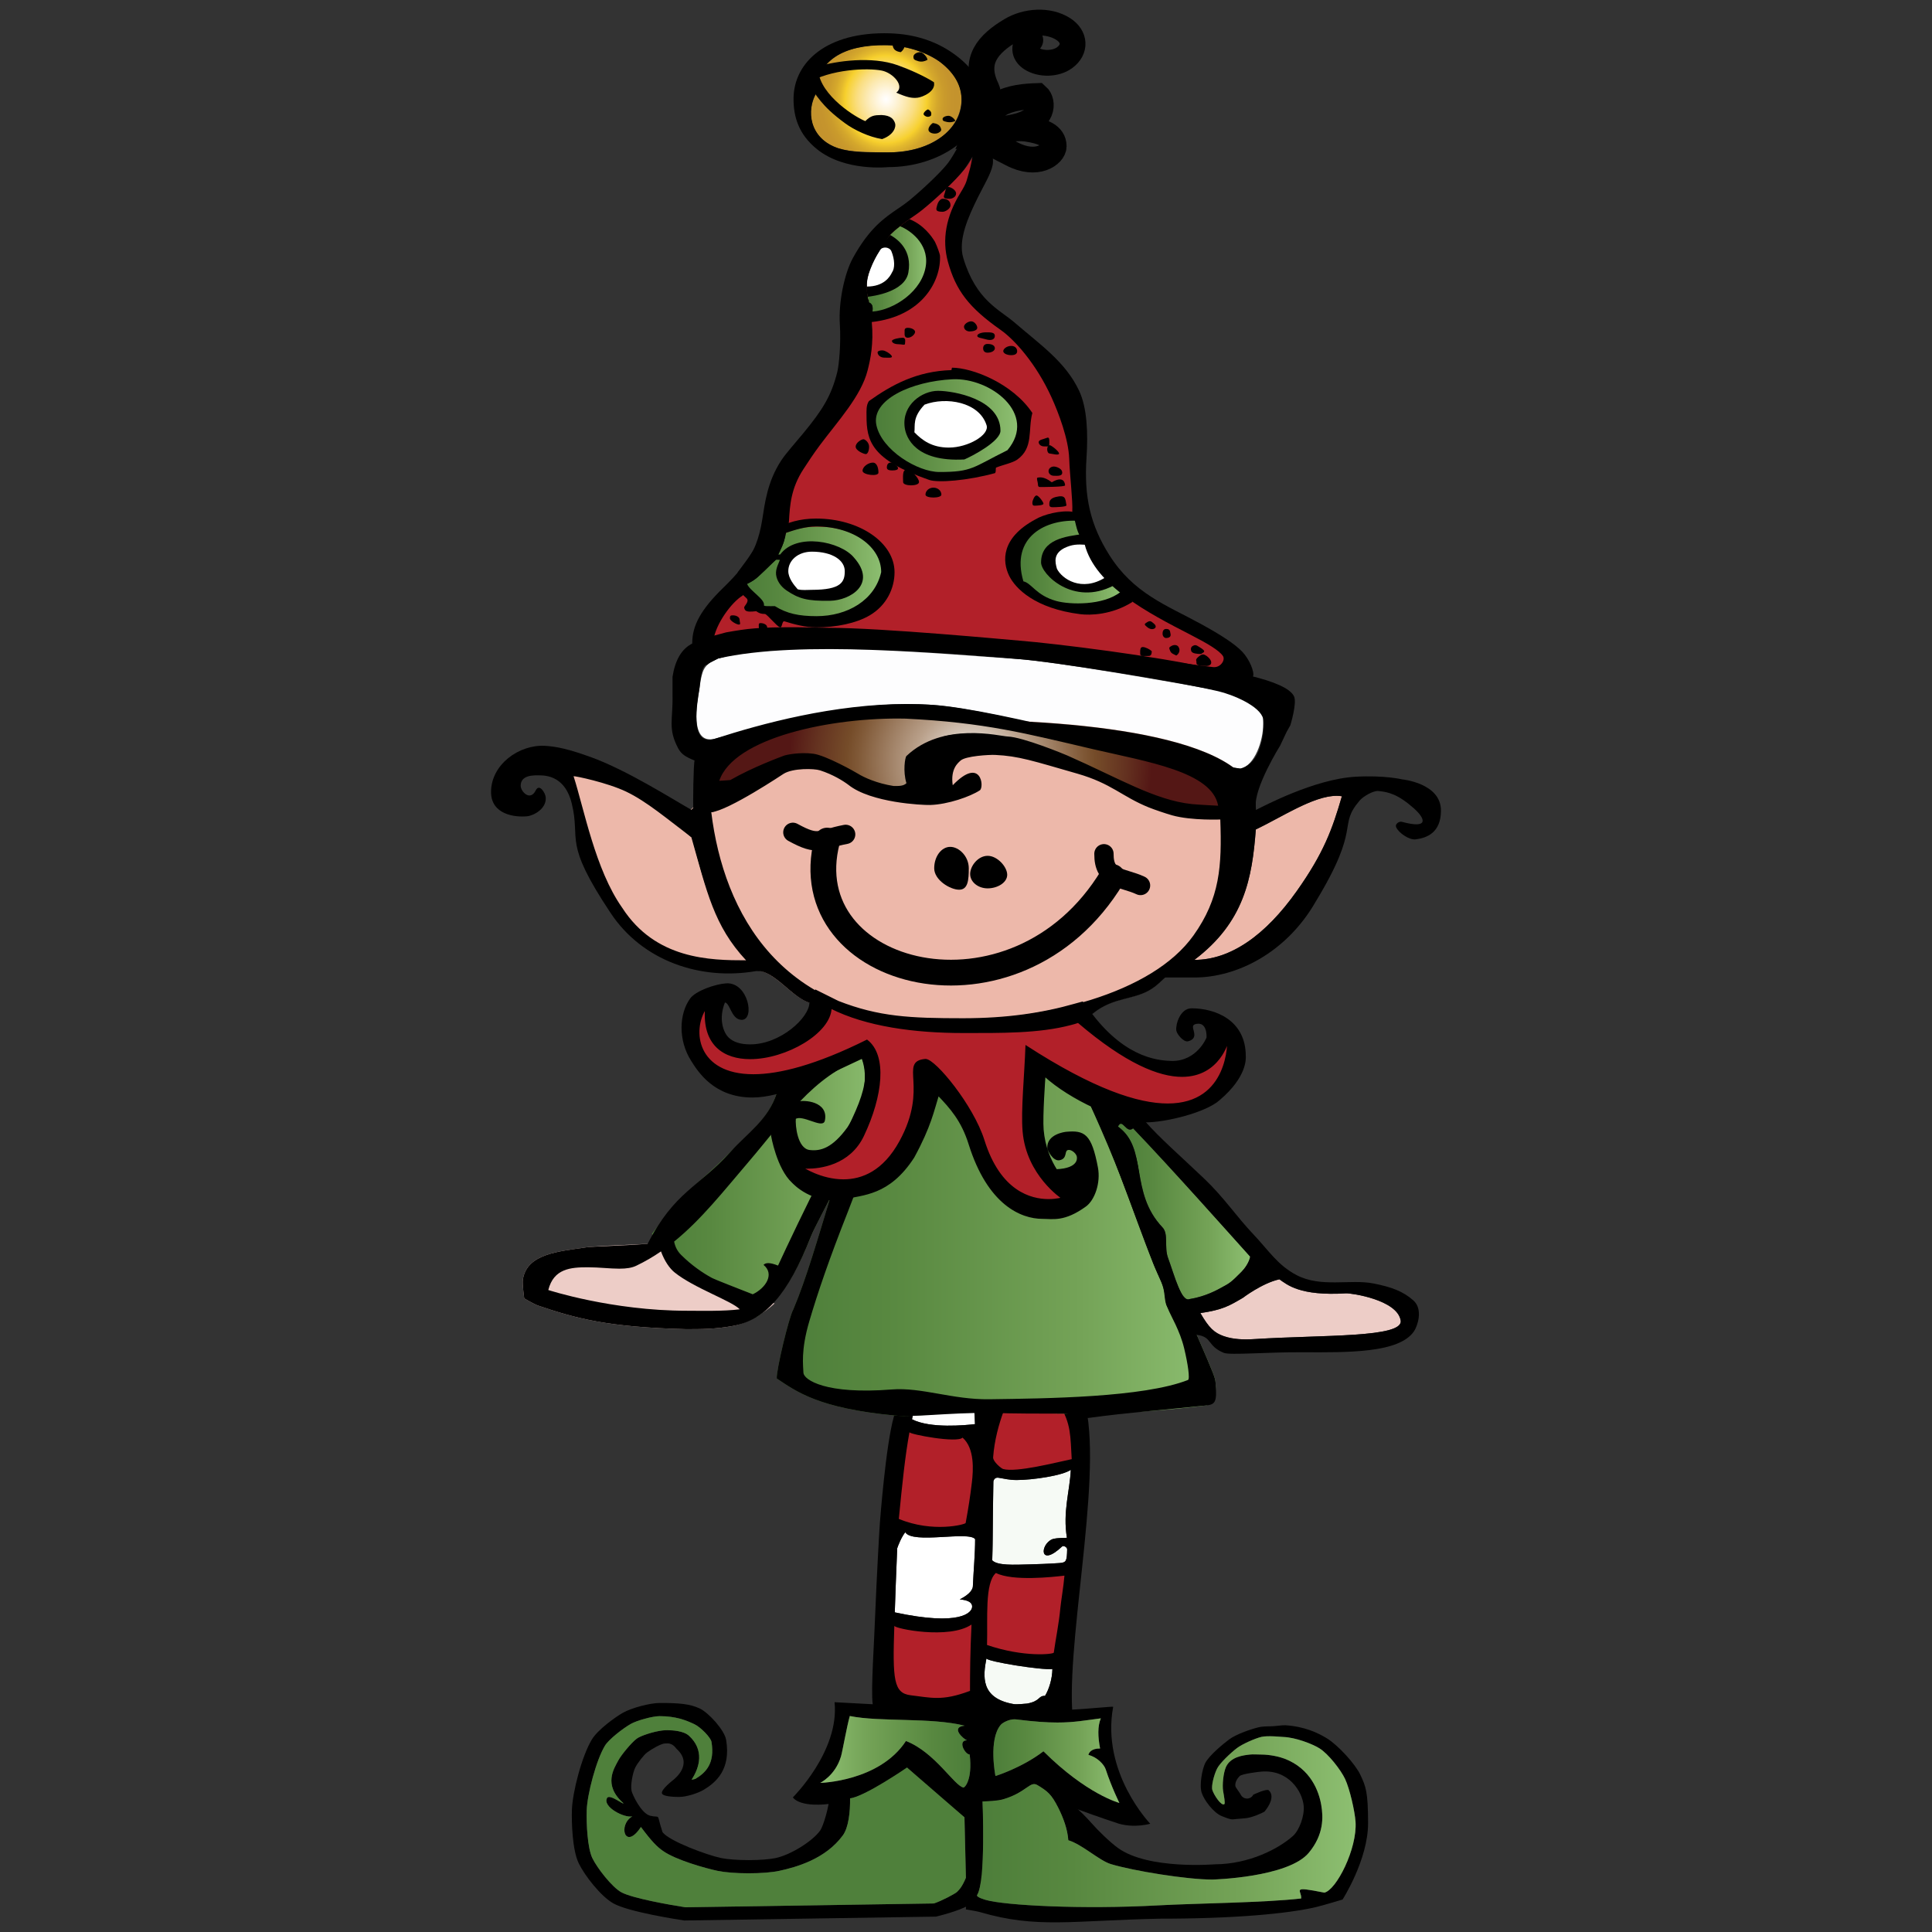 <?xml version="1.0" encoding="utf-8"?>
<!-- Generator: Adobe Illustrator 16.0.0, SVG Export Plug-In . SVG Version: 6.00 Build 0)  -->
<!DOCTYPE svg PUBLIC "-//W3C//DTD SVG 1.1//EN" "http://www.w3.org/Graphics/SVG/1.1/DTD/svg11.dtd">
<svg version="1.1" id="Elf" xmlns="http://www.w3.org/2000/svg" xmlns:xlink="http://www.w3.org/1999/xlink" x="0px" y="0px"
	 width="300px" height="300px" viewBox="0 0 300 300" enable-background="new 0 0 300 300" xml:space="preserve">
<rect x="0" y="0" width="300" height="300" fill="#333333" stroke="none"/>
<g id="Elf_1_">
	<g id="Hat_1_">
		<g id="Hat_Bow_and_Curl_1_">
			<path fill="none" stroke="#000000" stroke-width="4" stroke-linecap="round" d="M155.184,16.163
				c-1.766,1.014-3.057,3.261-3.53,4.366c2.109-0.378,3.758-0.341,5.926-0.814c4.697-1.024,4.423-3.968,3.476-4.806
				C159.194,14.97,156.949,15.149,155.184,16.163z"/>
			<path id="Hat_Curl_2_" fill="none" stroke="#000000" stroke-width="4" stroke-linecap="round" d="M153.195,13.754
				c-2.108-4.372,0.262-6.951,3.797-9.067c2.378-1.424,5.798-1.666,8.111-0.179c1.849,1.189,1.942,3.183,0.208,4.451
				c-1.389,1.015-3.71,1.066-5.19,0.115c-1.185-0.762-1.243-2.037-0.133-2.848 M151.653,20.529c1.197-1.429,2.309-5.245,1.542-6.774
				"/>
			<path fill="none" stroke="#000000" stroke-width="4" stroke-linecap="round" d="M159.628,20.021
				c-2.21-0.368-5.52,0.386-7.051,0.853c1.169,1.467,2.651,2.019,4.493,2.994c3.987,2.115,6.549,0.052,6.549-1.147
				C163.619,20.983,161.835,20.389,159.628,20.021z"/>
		</g>
		<g id="Bell_2_">
			
				<radialGradient id="Body_Gradient_2_" cx="162.001" cy="6.46" r="11.275" gradientTransform="matrix(-1.069 -0.001 -0.003 1.143 310.782 8.189)" gradientUnits="userSpaceOnUse">
				<stop  offset="0" style="stop-color:#FFFFFF"/>
				<stop  offset="0.049" style="stop-color:#FFFBF2"/>
				<stop  offset="0.133" style="stop-color:#FEF4D9"/>
				<stop  offset="0.243" style="stop-color:#FCEAB4"/>
				<stop  offset="0.374" style="stop-color:#FADE81"/>
				<stop  offset="0.522" style="stop-color:#F7D131"/>
				<stop  offset="0.527" style="stop-color:#F7D02D"/>
				<stop  offset="0.592" style="stop-color:#E3B92D"/>
				<stop  offset="0.665" style="stop-color:#D4A72C"/>
				<stop  offset="0.747" style="stop-color:#CA9B2C"/>
				<stop  offset="0.844" style="stop-color:#C5942D"/>
				<stop  offset="0.994" style="stop-color:#C3922D"/>
			</radialGradient>
			<path id="Body_Gradient_1_" fill="url(#Body_Gradient_2_)" d="M126.636,14.66c-1.711,3.549-0.276,7.125,3.533,8.366
				c1.925,0.627,4.585,0.572,6.858,0.636c7.734,0.219,12.277-3.59,12.277-8.313c0-4.6-5.464-8.337-12.232-8.346
				C130.303,6.993,126.647,10.06,126.636,14.66z"/>
			<path id="Outline_1_" d="M126.862,23.166c-2.885-2.328-3.649-5.085-3.641-7.829c0.014-5.65,5.127-10.446,14.919-10.163
				c3.868,0.112,7.181,1.208,9.916,3.149c2.737,1.943,4.572,4.393,4.565,7.137c-0.015,5.651-6.717,10.489-14.701,10.489
				C137.92,25.949,131.224,26.684,126.862,23.166z M126.636,14.66c-1.311,2.318-1.139,6.797,3.533,8.366
				c2.42,0.734,4.814,0.63,7.923,0.634h0.023c6.401,0,11.187-3.548,11.199-8.071c0.006-2.193-1.012-4.093-3.163-5.828
				c-1.538-1.239-4.958-2.731-8.539-2.749C130.914,6.96,126.862,9.324,126.636,14.66z"/>
			<path id="Slot_1_" d="M127.066,10.313c-1.163,1.254-1.297,1.72-1.749,2.641c3.665-2.257,9.447-2.428,11.604-1.995
				c1.732,0.348,3.637,2.399,2.254,3.427c1.665,0.739,2.444,0.888,3.306,0.786c0.789-0.093,2.876-0.974,2.54-2.408
				c-1.558-0.991-3.762-1.964-5.607-2.63C135.348,8.667,129.816,9.483,127.066,10.313z"/>
			<path id="Slot" d="M125.318,12.954c0.325-0.692,0.779-1.693,1.749-2.641c-0.344,3.782,4.993,7.523,7.293,8.496
				c0.886-0.887,1.413-0.93,2.515-0.948c1.486,0.061,1.9,0.675,2.109,1.273c0.192,0.553-0.183,1.821-2.014,2.464
				c-2.037-0.323-4.326-1.411-5.765-2.47C127.314,16.265,126.987,14.884,125.318,12.954z"/>
			<path id="Speck_4_" d="M141.837,8.795c0,0.373,0.053,0.506,0.767,0.708c0.479,0.136,0.959,0.044,1.415-0.211
				c0-0.372-0.678-1.19-1.162-1.19C142.373,8.102,141.837,8.422,141.837,8.795z"/>
			<path id="Speck_3_" d="M145.769,20.596c0.393-0.246,0.499-0.363,0.241-0.878c-0.173-0.346-0.585-0.542-1.155-0.618
				c-0.393,0.246-1.004,0.983-0.488,1.408C144.684,20.769,145.376,20.841,145.769,20.596z"/>
			<path id="Speck_2_" d="M139.029,6.577c-0.407,0.233-0.521,0.347-0.295,0.87c0.152,0.352,0.553,0.561,1.115,0.655
				c0.408-0.233,0.879-1.123,0.576-1.392C140.123,6.441,139.437,6.345,139.029,6.577z"/>
			<path id="Speck_1_" d="M146.366,18.456c0,0.255,0.048,0.346,0.691,0.484c0.432,0.093,0.864,0.03,1.273-0.144
				c0-0.255-0.611-0.814-1.047-0.814C146.849,17.982,146.366,18.201,146.366,18.456z"/>
			<path id="Speck" d="M144.225,18.121c0.3-0.076,0.395-0.128,0.388-0.507c-0.004-0.255-0.19-0.463-0.503-0.627
				c-0.3,0.076-0.797,0.564-0.683,0.793S143.925,18.197,144.225,18.121z"/>
		</g>
		<path fill="#B22029" d="M114.783,92.711c0.625-0.567,0.771-1.187,0.711-1.854c1.679-0.599,4.143-3.578,4.916-3.956
			c-0.221-1.007,1.139-2.001,1.088-3.792c0.421-0.779,0.493-0.96,0.641-1.941c0.147-2.582,0.313-5.238,2.317-8.264
			c0.704-1.063,1.564-2.365,2.611-3.745c2.869-3.783,6.539-7.665,7.577-11.7c0.455-1.768,0.971-4.108,0.663-7.567
			c0.095-0.698,0.122-1.209,0.106-1.592c0.088-0.81,0.041-1.188-0.552-1.486c-0.056-0.873-0.142,0-0.196-0.873
			c-0.133-0.706-0.137-1.017-0.14-1.631c-0.011-2.789,1.499-4.823,3.688-8.054c0.647-0.613,0.805-0.758,1.578-1.358
			c0.735-0.574,1.07-0.826,1.493-1.108c0.616-0.414,1.459-0.982,2.084-1.479c1.875-1.49,5.214-4.502,6.611-6.287
			c0.357-0.456,0.839-1.21,1.332-2.031c-0.314,1.713-0.482,2.202-0.556,2.45c-0.369,1.238-0.287,1.523-1.327,3.18
			c-2.351,3.747-2.984,7.398-2.02,10.844c1.251,4.467,3.31,7.154,8.385,10.666c2.162,1.496,5.629,5.243,8.093,10.589
			c1.115,2.417,2.685,6.482,2.796,9.582c0.095,2.675,0.691,6.561,0.589,8.238c1.471,2.532,0.292,2.635,1.875,5.191
			c1.691,6.431,10.151,10.744,16.735,14.076c2.754,1.394,4.627,2.487,5.224,3.358c0.436,0.638-0.387,1.88-1.563,1.747
			c-7.724-0.878-33.936-5.268-69.912-5.268c-5.93,0-8.188,0.845-9.49,1.055C110.518,97.118,113.017,93.771,114.783,92.711z"/>
		<g id="Green_Dots">
			<g id="Hat_Dot_4_1_">
				<path d="M156.685,89.375c0.965,2.017,4.061,5.124,11.07,5.995c1.488,0.186,4.876,0.14,8.122-1.919
					c-0.623-0.653-0.904-1.007-1.905-1.514c-3.809-3.189-5.714-7.121-6.354-11.051c-0.582-0.733-0.772-1.007-1.114-1.425
					c-1.761-0.256-4.462,0.411-5.758,1.205C155.39,83.56,155.643,87.198,156.685,89.375z"/>
				
					<linearGradient id="SVGID_1_" gradientUnits="userSpaceOnUse" x1="125.528" y1="87.274" x2="141.022" y2="87.274" gradientTransform="matrix(-1 0 0 1 299.5 0)">
					<stop  offset="0" style="stop-color:#8DBF71"/>
					<stop  offset="0.307" style="stop-color:#74A357"/>
					<stop  offset="0.749" style="stop-color:#588840"/>
					<stop  offset="0.994" style="stop-color:#4D7E3A"/>
				</linearGradient>
				<path fill="url(#SVGID_1_)" d="M158.913,90.272c1.276,0.269,1.943,2.171,5.104,3.049c2.121,0.589,7.296,0.717,9.955-1.384
					c-2.552-2.228-5.031-4.663-6.354-11.051C162.442,80.501,156.864,83.33,158.913,90.272z"/>
				<path d="M161.657,87.34c0,1.811,4.975,6.836,11.251,3.591c-2.195-2.226-4.195-5.858-4.776-7.998
					C165.586,83.275,161.657,83.72,161.657,87.34z"/>
				<path fill="#FFFFFF" d="M164.124,88.326c0.756,1.537,3.811,3.668,7.512,1.337c-1.635-2.093-2.083-2.733-3.007-5.073
					c-1.359-0.082-2.132-0.07-3.354,0.508C163.585,85.969,163.801,87.224,164.124,88.326z"/>
			</g>
			<g id="Hat_Dot_3_1_">
				
					<linearGradient id="SVGID_2_" gradientUnits="userSpaceOnUse" x1="162.409" y1="88.836" x2="183.649" y2="88.836" gradientTransform="matrix(-1 0 0 1 299.5 0)">
					<stop  offset="0" style="stop-color:#8DBF71"/>
					<stop  offset="0.307" style="stop-color:#74A357"/>
					<stop  offset="0.749" style="stop-color:#588840"/>
					<stop  offset="0.994" style="stop-color:#4D7E3A"/>
				</linearGradient>
				<path fill="url(#SVGID_2_)" d="M115.851,90.681c2.099,3.529,3.033,5.069,9.42,5.208c6.191,0.135,8.563-1.761,10.097-3.272
					c2.949-3.493,1.846-6.652-1.287-8.812c-1.946-1.341-4.461-2.039-6.978-2.028c-1.825,0.008-3.116,0.206-5.037,0.958
					C120.585,87.086,119.029,88.581,115.851,90.681z"/>
				<path d="M126.734,81.751c5.771,0,10.096,3.16,10.096,7.084c-0.975,4.363-5.239,6.843-10.04,6.842
					c-2.732,0-4.607-0.394-6.47-1.561c-0.083,0.016-0.959,0.006-1.175,0.006c-0.203,0-0.412-0.024-0.525-0.101
					c0.251-0.948-2.217-2.291-2.612-3.351c0.632-0.315,1.229-0.625,1.835-1.223c0.663-0.628,0.948-0.898,2.619-2.547
					c0.084,0.01,0.414,0.037,0.629,0.03c-0.071,0.363-0.693,1.332-0.584,2.287c0.104,0.91,0.688,1.837,1.653,2.485
					c1.869,1.255,3.181,1.652,6.756,1.585c3.072-0.058,7.333-2.584,3.696-6.696c-2.096-2.549-8.961-3.907-11.459-0.492
					c0,0-0.107,0.006-0.302,0.019c0.212-0.397,0.895-1.678,1.213-3.385C123.453,82.271,125.084,81.751,126.734,81.751
					 M126.734,80.522c-4.99,0-8.162,2.412-10.038,5.362c-0.647,1.018-1.365,1.911-2.134,2.973c0,0.109-0.062,0.302-0.123,0.487
					c-0.148,0.454-0.333,1.02-0.099,1.642c0.263,0.706,0.947,1.329,1.607,1.932c0.479,0.541-0.508,1.239-0.383,1.462
					c0,0,0.036,0.461,0.467,0.538c0.306,0.121,1.396-0.007,1.396-0.007c0.423,0.288,0.708,0.426,1.4,0.431
					c0.477,0.262,1.75,1.853,2.271,2.062c0.393,0.156,0.304-1.047,0.717-0.921c1.534,0.463,3.212,0.935,4.926,0.936
					c3.041,0,6.202-0.618,8.337-1.885c2.578-1.529,3.825-4.164,3.825-6.677C138.906,84.261,133.446,80.522,126.734,80.522
					L126.734,80.522z"/>
				<path fill="#FFFFFF" d="M122.406,88.683c0,1.079,0.863,2.155,1.461,2.821c0.708,0.188,1.442,0.086,2.205,0.086
					c4.579,0,5.103-1.239,5.103-2.907c0-1.667-1.893-3.02-5.105-3.02C123.911,85.663,122.406,87.016,122.406,88.683z"/>
			</g>
			<g id="Hat_Dot_2_2_">
				<path d="M134.553,64.546c0,3.877,0.672,6.829,9.729,9.976c1.357,0.472,5.941,0.12,10.231-1.059
					c0.188-0.291,0.055-0.51,0.144-0.854c1.095-0.435,2.573-0.727,3.289-1.233c2.589-1.831,1.647-4.642,2.359-7.254
					c-3.084-4.612-9.347-7.028-12.479-7.028c-0.078,0.375-0.065,0.146-0.078,0.375c-5.408,0.161-9.29,2.297-12.823,4.81
					C134.477,62.947,134.553,63.818,134.553,64.546z"/>
				
					<linearGradient id="SVGID_3_" gradientUnits="userSpaceOnUse" x1="141.554" y1="66.088" x2="163.491" y2="66.088" gradientTransform="matrix(-1 0 0 1 299.5 0)">
					<stop  offset="0" style="stop-color:#8DBF71"/>
					<stop  offset="0.307" style="stop-color:#74A357"/>
					<stop  offset="0.749" style="stop-color:#588840"/>
					<stop  offset="0.994" style="stop-color:#4D7E3A"/>
				</linearGradient>
				<path fill="url(#SVGID_3_)" d="M136.088,66.032c0.843,3.875,6.396,7.26,9.775,7.26c5.163,0,5.163-0.717,10.567-3.382
					c4.745-5.636-2.636-11.302-8.538-11.016C141.55,59.202,135.226,62.071,136.088,66.032z"/>
				<path d="M140.473,66.324c0.2,1.621,1.653,5.431,9.272,5.021c1.28-0.544,5.606-2.831,5.606-4.458
					c0-4.918-7.262-6.199-9.704-6.199C143.206,60.688,140.042,62.832,140.473,66.324z"/>
				<path fill="#FFFFFF" d="M141.986,67.126c1.218,1.247,2.724,2.375,5.347,2.375c2.987,0,6.339-1.96,5.862-3.469
					c-1.15-3.645-6.315-4.458-9.632-3.2C141.653,64.838,142.128,66.032,141.986,67.126z"/>
			</g>
			<g id="Hat_Dot_1_2_">
				<path d="M145.96,39.689c0.193,3.875-2.708,9.436-10.591,10.316c-0.167-3.181-2.408-10.334,5.839-15.975
					c2.187,0.851,3.474,2.687,3.96,3.498C145.559,38.31,145.949,39.474,145.96,39.689z"/>
				
					<linearGradient id="SVGID_4_" gradientUnits="userSpaceOnUse" x1="155.684" y1="41.755" x2="164.894" y2="41.755" gradientTransform="matrix(-1 0 0 1 299.5 0)">
					<stop  offset="0" style="stop-color:#8DBF71"/>
					<stop  offset="0.307" style="stop-color:#74A357"/>
					<stop  offset="0.749" style="stop-color:#588840"/>
					<stop  offset="0.994" style="stop-color:#4D7E3A"/>
				</linearGradient>
				<path fill="url(#SVGID_4_)" d="M143.779,41.132c-0.479,4.065-4.972,7.011-8.293,7.248c0.009-0.518,0.131-1.103-0.553-1.429
					c-0.029-0.257-0.026-0.371-0.136-0.46c-0.359-2.378-0.65-4.382,3.411-10.012c0.531-0.539,0.775-0.767,1.542-1.348
					C141.227,35.697,144.177,37.753,143.779,41.132z"/>
				<path d="M141.048,42.328c-0.548,3.027-5.516,3.655-6.305,3.757c-0.596-2.818,0.267-5.584,3.465-9.606
					C139.443,37.17,141.676,38.851,141.048,42.328z"/>
				<path fill="#FFFFFF" d="M138.527,42.269c-0.331,0.725-1.294,2.228-3.917,2.228c-0.232-1.226,1.004-4.084,2.013-5.642
					c0.391-0.622,1.485-0.526,1.788,0.143C138.965,40.33,138.963,41.676,138.527,42.269z"/>
			</g>
		</g>
		<g id="Hat_Specks">
			<path d="M181.905,100.302c-0.406,0.232-0.413,0.277-0.188,0.8c0.152,0.352,0.44,0.448,0.937,0.685
				c0.408-0.233,0.636-0.787,0.402-1.223C182.885,100.104,182.314,100.069,181.905,100.302z"/>
			<path d="M185.175,100.321c-0.29,0.192-0.299,0.526-0.188,0.8c0.151,0.352,0.882,0.429,1.521,0.429
				c0.305-0.282,1.052-0.307-0.332-1.114C185.76,100.161,185.581,100.088,185.175,100.321z"/>
			<path d="M186.394,101.762c-0.289,0.192-0.757,0.555-0.643,0.833c0.157,0.356-0.43,0.82,1.592,0.82
				c0.737,0,1.176-0.647,0.059-1.531C186.982,101.603,186.802,101.528,186.394,101.762z"/>
			<path d="M178.842,101.128c-0.285-0.313-1.015-0.66-1.401-0.66c-0.388,0-0.395,0.479-0.395,0.788
				c-0.009,0.74,0.09,0.608,1.274,0.602C178.645,101.871,178.842,101.705,178.842,101.128z"/>
			<path d="M180.522,98.403c0,0.37,0.247,0.669,0.554,0.669c0.305,0,0.804-0.115,0.687-0.634c-0.097-0.43-0.063-0.774-0.687-0.774
				C180.77,97.664,180.522,97.862,180.522,98.403z"/>
			<path d="M178.143,97.385c0.337,0.282,0.699,0.375,1.03,0.254c0.271-0.099,0.479-0.419-0.006-0.814
				c-0.379-0.308-0.528-0.516-1.008-0.231C177.62,96.915,177.65,96.973,178.143,97.385z"/>
			<path d="M160.306,78.027c0,0.264,0.016,0.495,0.332,0.495c0.319,0,1.39-0.043,1.39-0.307c0-0.264-0.76-1.281-1.078-1.281
				C160.632,76.934,160.306,77.762,160.306,78.027z"/>
			<path d="M161.166,75.13c0,0.264,0.017,0.495,0.333,0.495c0.318,0,3.884,0.005,3.884-0.258c0-0.132-0.072-1.666-2.062-0.477
				c-1.294-0.996-1.996-0.735-2.155-0.735C160.85,74.155,161.166,74.866,161.166,75.13z"/>
			<path d="M162.937,78.266c0,0.264,0.024,0.496,0.516,0.496c0.49,0,2.19-0.046,2.146-0.308c-0.19-1.11-0.153-1.644-1.665-1.281
				C162.937,77.412,162.937,78.002,162.937,78.266z"/>
			<path d="M162.818,73.159c0,0.396,0.364,0.717,0.814,0.717s1.534,0.154,1.27-0.717c-0.116-0.387-0.819-0.717-1.27-0.717
				S162.818,72.763,162.818,73.159z"/>
			<path d="M162.604,69.777c0,0.357,0.177,0.647,0.395,0.647c0.22,0,1.449,0.358,1.449,0s-1.229-1.295-1.449-1.295
				C162.78,69.129,162.604,69.419,162.604,69.777z"/>
			<path d="M161.285,68.651c0,0.367,0.37,0.662,0.827,0.666c0.824,0.006,0.824,0.119,0.824-0.666c0-0.369,0.027-0.829-0.368-0.667
				C162.027,68.207,161.285,68.282,161.285,68.651z"/>
			<path d="M143.71,76.807c0,0.598,2.469,0.598,2.469,0c0-0.6-0.553-1.086-1.234-1.086C144.263,75.721,143.71,76.207,143.71,76.807z
				"/>
			<path d="M140.236,74.857c0,0.675,2.468,0.675,2.468,0s-1.273-1.938-1.954-1.938C140.069,72.919,140.236,74.182,140.236,74.857z"
				/>
			<path d="M133.937,73.105c0,0.65,2.468,0.938,2.468,0.288c0-0.65-0.195-1.558-0.876-1.558S133.937,72.455,133.937,73.105z"/>
			<path d="M137.709,72.57c0,0.264,0.12,0.478,0.851,0.478c0.471,0,1.042-0.085,0.851-0.478c-0.122-0.25-0.657-0.735-1.126-0.735
				C137.814,71.835,137.709,72.306,137.709,72.57z"/>
			<path d="M134.952,69.358c0,0.637-0.228,1.153-0.508,1.153c-0.281,0-1.576-0.516-1.576-1.153c0-0.636,0.917-1.153,1.198-1.153
				C134.347,68.206,134.952,68.722,134.952,69.358z"/>
			<path d="M136.271,54.705c0,0.445,0.466,0.829,1.042,0.829s1.186,0.078,1.186-0.153c0-0.231-0.607-0.702-1.113-0.897
				C136.917,54.304,136.271,54.474,136.271,54.705z"/>
			<path d="M138.499,52.946c0,0.278,0.441,0.503,0.985,0.503s1.043,0.21,1.043-0.067c0-0.279,0.193-0.939-0.351-0.939
				S138.499,52.667,138.499,52.946z"/>
			<path d="M140.468,51.588c0,0.349-0.076,0.854,0.5,0.854c0.575,0,1.125-0.557,1.125-0.905c0-0.349-0.551-0.632-1.125-0.632
				C140.392,50.905,140.468,51.239,140.468,51.588z"/>
			<path d="M149.689,50.734c0,0.406,0.397,0.734,0.886,0.734c0.491,0,1.175-0.158,1.175-0.563c0-0.406-0.446-1.008-0.936-1.008
				C150.325,49.897,149.689,50.329,149.689,50.734z"/>
			<path d="M151.75,52.151c0,0.302,0.668,0.341,1.365,0.546c0.838,0.249,1.364,0,1.364-0.546c0-0.547-0.61-0.547-1.364-0.547
				S151.75,51.85,151.75,52.151z"/>
			<path d="M117.834,97.471c0,0.396,0.828,0.717,1.186,0.717c0.357,0,0.108-0.375,0.108-0.77c0-0.396-0.503-0.664-1.042-0.664
				C117.728,96.754,117.834,97.075,117.834,97.471z"/>
			<path d="M113.341,96.011c0,0.396,1.037,0.973,1.394,0.973c0.356,0,0.107-0.375,0.107-0.771c0-0.396-0.503-0.664-1.042-0.664
				C113.442,95.55,113.341,95.615,113.341,96.011z"/>
			<path d="M152.66,54.086c0,0.375,0.206,0.679,0.683,0.679c0.647,0,1.137-0.305,1.137-0.679c0-0.375-0.346-0.679-1.137-0.679
				C152.866,53.408,152.66,53.711,152.66,54.086z"/>
			<path d="M155.786,54.519c0,0.349,0.552,0.631,1.232,0.631s0.927-0.266,0.927-0.615c0-0.349-0.246-0.82-0.927-0.82
				S155.786,54.17,155.786,54.519z"/>
			<path d="M145.52,31.875c-0.146,0.576-0.408,1.012,0.868,1.012c0.368,0,1.204-0.453,1.204-1.012c0-0.558-0.359-1.012-1.204-1.012
				C146.021,30.863,145.66,31.325,145.52,31.875z"/>
			<path d="M146.73,29.89c-0.146,0.576-0.544,0.974,0.731,0.974c0.368,0,1-0.257,1-0.816s-0.836-1.012-1.204-1.012
				S146.869,29.339,146.73,29.89z"/>
		</g>
		<path id="Hat_Outline_1_" d="M189.927,106.519c-0.629-0.252-38.901-6.814-69.581-5.457c-3.218,0.142-9.085,1.767-9.309,1.845
			c-3.324,1.146-3.548-0.747-3.548-3.033c0-2.774,1.374-5.262,4.842-8.631c2.148-2.087,4.078-4.313,5.015-6.664
			c0.424-1.064,0.771-2.372,1.006-3.843c0.419-2.622,0.79-5.919,2.947-9.223c0.721-1.104,2.272-2.83,3.395-4.191
			c3.019-3.663,4.368-5.802,5.302-9.489c0.291-1.147,0.602-4.498,0.413-7.497c-0.226-3.551,0.767-7.983,2.035-10.287
			c2.554-4.637,4.906-6.234,6.979-7.644c0.585-0.397,1.138-0.773,1.668-1.2c1.735-1.401,4.895-4.311,6.096-5.867
			c0.818-1.061,2.632-4.384,3.274-5.6c0.019-0.037,0.041-0.074,0.064-0.108c0.097-0.143,0.238-0.263,0.404-0.355
			c0.149-0.083,0.324-0.146,0.515-0.183c0.172-0.033,0.354-0.043,0.536-0.028c0.168,0.014,0.329,0.048,0.477,0.101
			c0.192,0.068,0.354,0.164,0.482,0.278c0.123,0.11,0.216,0.239,0.268,0.381c0.017,0.042,0.027,0.086,0.035,0.13
			c0.109,0.525,1.168,4.171,0.906,5.613c-0.256,1.41-1.388,3.227-2.27,5.011c-1.555,3.146-3.144,6.681-2.304,9.474
			c1.987,6.612,5.587,7.98,7.952,10.02c4.056,3.494,7.923,6.133,10.027,10.581c1.258,2.657,1.411,6.618,1.157,10.454
			c-0.402,6.07,0.605,10.399,3.516,15.036c3.768,6,8.878,7.814,14.145,10.688c3.239,1.77,5.365,3.155,6.534,4.378
			c1.062,1.109,1.955,3.176,1.655,3.834c-0.3,0.657-0.998,0.703-1.076,0.759C192.195,106.687,190.333,106.682,189.927,106.519z
			 M149.706,26.328c-1.364,1.769-4.628,4.758-6.459,6.235c-0.611,0.494-1.435,1.058-2.038,1.467c-0.412,0.281-0.74,0.531-1.458,1.1
			c-0.755,0.596-0.91,0.739-1.542,1.348c-2.14,3.203-3.614,5.223-3.603,7.988c0.003,0.61,0.007,0.917,0.138,1.618
			c0.052,0.866,0.137,0,0.19,0.866c0.58,0.296,0.625,0.672,0.54,1.475c0.015,0.38-0.011,0.886-0.104,1.58
			c0.301,3.431-0.203,5.753-0.647,7.505c-1.014,4.003-4.6,7.854-7.404,11.606c-1.022,1.368-1.864,2.66-2.551,3.715
			c-1.96,3.001-2.121,5.636-2.264,8.197c-0.144,0.974-0.216,1.153-0.627,1.925c0.049,1.777-1.278,2.763-1.062,3.762
			c-0.755,0.376-3.163,3.331-4.805,3.924c0.061,0.661-0.083,1.276-0.694,1.839c-1.725,1.051-4.168,4.372-4.537,6.931
			c1.271-0.209,3.478-1.048,9.272-1.048c35.156,0.001,60.768,4.355,68.315,5.226c1.15,0.133,1.952-1.1,1.527-1.732
			c-0.582-0.863-2.412-1.948-5.105-3.331c-6.432-3.305-14.699-7.583-16.352-13.962c-1.546-2.536-1.063-2.342-1.932-5.103
			c0.101-1.664-0.384-5.565-0.477-8.218c-0.107-3.075-1.644-7.108-2.731-9.505c-2.408-5.303-5.795-9.02-7.908-10.503
			c-4.959-3.484-6.971-6.148-8.193-10.58c-0.944-3.419-0.324-7.041,1.974-10.757c1.016-1.643,0.936-1.926,1.296-3.155
			c0.072-0.246,0.237-0.73,0.544-2.429C150.526,25.127,150.055,25.875,149.706,26.328z"/>
		<path id="Brim_White" fill="#FDFDFE" d="M108.597,106.984c-0.402,2.093-1.546,8.751,2.443,7.719
			c8.052-2.083,20.493-5.97,33.075-5.292c10.927,0.588,36.122,8.471,48.486,9.94c2.252-0.454,3.547-4.355,3.547-6.902v-1.776
			c-0.863-1.503-4.748-3.028-6.999-3.445c-7.621-1.412-25.683-4.551-30.997-4.89c-11.679-0.746-33.789-3.026-46.632-0.088
			c-1.938,0.885-2.33,1.343-2.731,3.436L108.597,106.984z"/>
	</g>
	<g id="Head_1_">
		<g id="Head">
			<path id="Face_Body" fill="#EDB8AA" d="M137.707,160.207c-2.161-0.781-2.874-1.152-5.294-1.749
				c-1.333-0.33-2.615-0.504-3.782-0.415c-0.941-0.389-2.174-0.876-3.043-1.322c0.099-0.298,0.168-0.607,0.228-0.997
				c-2.87-0.787-5.594-5.115-8.499-5.039c-3.166-3.518-5.844-4.468-9.986-20.546c-0.093-2.26-0.213-2.558-0.052-4.436
				c1.671-1.945,26.237-13.991,40.54-13.991c21.345,0,47.537,2.876,47.111,13.569c-0.334,8.462-0.925,14.816-6.66,21.063
				c-1.87,2.036-7.104,5.133-7.379,5.374c-0.9,0.786-1.229,1.196-2.062,1.749c-2.779,1.844-5.942,1.236-9.153,3.838
				c-1.068,0.867-2.504,1.619-4.001,1.775c-6.303,0.655-10.423,1.295-16.173,2.024C140.78,162.209,139.645,160.909,137.707,160.207z
				"/>
			<path id="Face_Outline" d="M137.774,160.25c-2.077-0.791-2.941-1.195-5.361-1.792c-1.333-0.33-2.615-0.504-3.782-0.415
				c-1.801-0.742-3.012-1.279-3.06-1.305c0.132-0.377,0.172-0.521,0.237-0.997c-2.828-0.768-5.52-5.09-8.425-5.013
				c-3.165-3.518-5.843-4.468-9.985-20.546c-0.094-2.26-0.215-2.558-0.052-4.435c1.671-1.946,26.236-13.991,40.539-13.991
				c21.346,0,47.538,2.876,47.113,13.569c-0.336,8.462-0.927,14.817-6.661,21.063c-1.87,2.035-7.104,5.133-7.38,5.374
				c-0.9,0.785-1.229,1.196-2.062,1.748c-2.779,1.844-5.941,1.236-9.152,3.839c-1.068,0.866-2.51,1.575-4.001,1.774
				c-6.122,0.819-10.424,1.296-16.173,2.024C140.847,162.253,139.697,160.984,137.774,160.25z M114.599,123.935
				c-1.691,1.259-3.058,1.915-4.152,2.188c1.917,15.585,10.724,32.375,35.816,32.375c16.023,0,32.64-4.227,39.07-13.254
				c4.104-5.764,4.414-10.756,4.154-17.976c-0.019-0.496,0.26-1.158,0.276-1.723c0.002-0.075,0.33-11.23-41.879-11.23
				C130.692,114.315,120.407,119.611,114.599,123.935z"/>
		</g>
		<g id="Ears">
			<g id="Left_Ear">
				<path id="Ear_Pink_1_" fill="#EDB8AA" d="M195.003,128.801c4.313-2.05,9.722-5.757,13.365-5.161
					c-1.485,5.118-2.823,8.814-6.997,14.713c-4.888,6.909-10.313,10.697-15.91,10.697
					C193.226,143.173,194.429,136.361,195.003,128.801z"/>
				<path id="Ear_Outline_1_" d="M207.542,123.577c0.284,0,0.56,0.02,0.826,0.064c-1.485,5.118-2.823,8.814-6.997,14.713
					c-4.888,6.909-10.313,10.697-15.91,10.697c7.765-5.878,8.968-12.69,9.542-20.25C199,126.901,203.941,123.577,207.542,123.577
					 M195.093,125.728l-2.85,1.485l-0.108,1.416c-0.53,6.973-0.826,13.052-7.2,19.278l-5.751,3.881h6.277
					c6.588,0,14.281-3.839,18.833-11.771c7.236-11.9,3.318-11.622,6.858-15.736c0.5-0.583,2.048-1.525,2.87-1.453
					c1.563,0.138,3.086,0.517,5.558,2.719c1.679,1.493,2.445,3.253-1.916,2.059c-0.342-0.094-1.102,0.288-0.862,0.853
					c0.357,0.844,2.004,2.005,3.019,1.876c1.679-0.213,3.931-0.981,3.93-4.479c-0.001-4.265-6.037-4.838-6.037-4.838
					s-2.732-0.663-7.237-0.407C204.06,120.975,196.071,125.263,195.093,125.728z"/>
			</g>
			<g id="Right_Ear">
				<path id="Ear_Pink" fill="#EDB8AA" d="M107.482,130.14c-6.47-5.726-12.058-9.164-18.617-9.724
					c1.486,5.118,3.223,14.163,7.583,20.599c5.764,8.509,14.026,8.22,19.623,8.22C110.574,142.646,109.387,137.139,107.482,130.14z"
					/>
				<path id="Ear_Outline" d="M97.24,122.928c3.172,1.515,6.379,4.254,10.111,7.067c2.432,8.509,3.492,13.755,8.498,19.123
					c-5.597,0-14.063-0.139-19.238-8.167c-4.173-5.899-5.912-15.337-7.548-20.422C89.329,120.484,94.292,121.52,97.24,122.928z
					 M91.849,117.602c-3.416-1.242-5.381-1.693-7.261-1.791c-3.989-0.208-8.336,2.899-8.338,7.165
					c-0.001,3.497,3.666,3.966,5.607,3.774c1.019-0.101,3.09-1.204,2.875-3.007c-0.072-0.601-0.971-2.159-1.546-1.008
					c-0.875,1.755-2.336,0.155-2.336-0.72c0-1.743,2.135-1.632,3.019-1.618c1.204,0.019,3.917,0.323,4.906,4.337
					c1.448,5.877-1.455,5.79,6.039,17.032c4.941,7.469,13.981,10.523,22.606,9.02h2.264l-2.317-2.367
					c-6.374-6.226-7.772-12.234-8.303-19.207l-0.221-2.374l-1.497-1.092C104.428,124.089,97.383,119.617,91.849,117.602z"/>
			</g>
		</g>
		<g id="Eyes">
			<path id="Eye_Left" d="M150.644,135.712c0,1.232,1.218,2.232,2.721,2.232c1.504,0,3.033-0.877,3.033-2.111
				c0-1.233-1.529-2.942-3.033-2.942C151.861,132.891,150.644,134.479,150.644,135.712z"/>
			<path id="Eye_Right" d="M145.063,134.826c0,1.838,2.493,3.327,3.869,3.327s1.5-1.489,1.5-3.327c0-1.837-1.5-3.326-2.876-3.326
				C146.179,131.5,145.063,132.989,145.063,134.826z"/>
		</g>
		<g id="Mouth">
			<path id="Smile" fill="none" stroke="#000000" stroke-width="4" stroke-linecap="round" stroke-miterlimit="10" d="
				M172.715,136.17c-14.952,24.74-49.813,15.618-44.279-5.646"/>
			<path id="Grin_Left" fill="none" stroke="#000000" stroke-width="3" stroke-linecap="round" stroke-miterlimit="10" d="
				M177.1,137.497c-2.84-1.327-5.714-0.833-5.68-4.925"/>
			<path id="Grin_Right" fill="none" stroke="#000000" stroke-width="3" stroke-linecap="round" stroke-miterlimit="10" d="
				M123.117,129.245c4.097,2.255,4.097,1.092,8.195,0.319"/>
		</g>
		<g id="Hair">
			
				<radialGradient id="Body_Gradient_4_" cx="154.848" cy="117.41" r="24.839" gradientTransform="matrix(-1.134 0 0 1.058 326.31 -5.896)" gradientUnits="userSpaceOnUse">
				<stop  offset="0" style="stop-color:#FFFFFF"/>
				<stop  offset="0.099" style="stop-color:#E5DCD4"/>
				<stop  offset="0.312" style="stop-color:#B9A08A"/>
				<stop  offset="0.62" style="stop-color:#805937"/>
				<stop  offset="0.685" style="stop-color:#754C29"/>
				<stop  offset="0.855" style="stop-color:#643220"/>
				<stop  offset="1" style="stop-color:#541715"/>
			</radialGradient>
			<path id="Body_Gradient" fill="url(#Body_Gradient_4_)" d="M111.541,121.45c0.713-0.046,1.7-0.104,1.742-0.129
				c3.593-2.162,8.311-3.498,8.684-3.655c0.291-0.123,2.315-0.624,4.529-0.32c1.949,0.269,6.308,2.617,6.829,2.959
				c0.895,0.586,2.927,1.569,5.54,1.998c0.655-0.007,1.508,0.078,2.021-0.458c-0.58-1.986-0.218-4.251,0-4.469
				c5.717-5.717,15.303-2.596,16.448-2.333c3.535,0.813,7.879,2.412,8.338,2.623c8.032,3.703,14.16,6.978,19.951,7.61
				c1.026,0.112,4.126,0.271,4.126,0.271c-0.937-5.598-10.002-7.316-19.256-9.209c-10.817-2.213-17.271-4.47-29.752-5.104
				C129.128,110.961,113.814,114.363,111.541,121.45"/>
			<path id="Outline_Black" d="M128.669,100.42c10.688,0,22.145,1.333,29.483,1.917c5.314,0.423,23.376,3.23,30.997,4.993
				c2.251,0.521,6.559,2.305,6.999,4.302c0.118,0.543,0,2.217,0,2.217c-0.402,2.613-1.295,4.935-3.547,5.501
				c-12.364-1.834-36.947-9.169-47.874-9.904c-1.307-0.087-2.618-0.129-3.93-0.129c-11.311,0-22.543,3.053-29.758,5.385
				c-0.36,0.117-0.679,0.17-0.96,0.17c-2.828,0-1.849-5.47-1.483-7.847l0.191-1.621c0.402-2.614,0.793-2.052,2.731-3.156
				C116.294,100.887,122.347,100.42,128.669,100.42 M110.447,126.123c2.661-0.245,11.1-5.886,11.232-5.968
				c1.461-0.907,4.746-0.83,5.656-0.535c1.999,0.648,3.533,1.597,4.409,2.251c3.473,2.789,11.498,3.161,12.7,3.126
				c2.748-0.079,6.231-1.307,7.697-2.273c0.741-0.489,0.192-5.357-4.2-0.793c-0.385-2.58,0.864-3.496,1.197-3.813
				c0.778-0.741,4.52-0.934,5.367-0.896c3.689,0.167,5.895,0.933,12.791,2.911c5.285,1.515,6.938,3.567,11.074,5.235
				c0.887,0.358,2.712,0.977,3.642,1.237c3.053,0.853,7.667,0.64,7.667,0.64c2.424-0.24,5.625,0.805,5.319-1.919
				c-0.333-2.97,3.785-9.555,3.785-9.555l1.007-2.132l0.575-1.024c0,0,1.058-3.437,0.575-4.478
				c-1.246-2.687-11.467-4.127-13.455-4.448c-7.643-1.767-23.534-3.758-29.142-4.206c-1.654-0.132-21.343-1.998-29.718-1.998
				c0,0-3.52-0.078-4.694-0.083c-6.208-0.031-7.937,0.214-11.181,0.793l-1.83,0.494c0,0-3.002,1.046-3.283,1.174
				c-1.884,0.855-2.835,2.811-3.209,5.244v2.729c0.096,3.966-0.768,5.259,0.885,8.374c0.482,0.907,1.163,1.322,2.543,1.883
				c-0.183,0.489-0.267,6.779-0.194,7.611L110.447,126.123z M111.687,121.242c2.252-6.695,17.42-9.909,28.921-9.653
				c12.363,0.601,18.739,2.318,29.073,4.729c8.382,1.956,18.543,3.505,19.47,8.793c0,0-3.069-0.15-4.087-0.256
				c-5.736-0.597-11.391-4.051-19.346-7.548c-0.454-0.2-6.894-2.863-9.249-2.943c-1.171-0.041-10.056-2.373-15.718,3.028
				c-0.215,0.206-0.575,2.346,0,4.222c-0.508,0.506-1.353,0.426-2.002,0.433c-2.588-0.405-4.601-1.333-5.487-1.887
				c-0.516-0.323-5.042-2.87-6.972-3.123c-2.193-0.288-4.288,0.193-4.577,0.309c-0.369,0.147-4.743,1.731-8.302,3.774
				C113.37,121.144,112.393,121.199,111.687,121.242"/>
		</g>
	</g>
	<g id="Legs">
		<g id="Socks">
			<g id="Left">
				<g id="White_5_">
					<path id="White_1_" fill="#F6FAF5" d="M154.251,230.039c0.018-0.142,0.181-0.664,0.769-0.579
						c0.946,0.139,1.628,0.358,2.852,0.358c2.485,0,7.175-0.696,8.403-1.59c-0.157,3.31-1.271,6.519-0.604,10.563
						c-1.383,0.01-2.042,0.116-2.289,0.224c-1.915,0.833-2.021,4.467,1.552,1.115c0.198-0.186,0.773,0.102,0.775,0.455
						c-0.047,1.79-0.11,2.049-1.188,2.124c-1.887,0.131-3.363,0.169-4.517,0.203c-2.623,0.075-5.127,0.202-5.93-0.625
						C154.188,239.321,154.135,235.457,154.251,230.039z"/>
					<path id="White" fill="#F6FAF5" d="M153.172,257.521c0.104,0.489,8.676,1.855,10.245,1.643
						c-0.023,1.514-0.521,3.148-1.15,4.172c-1.081-0.043-0.67,0.811-2.779,1.194c0,0-1.622,0.16-2.061,0.085
						C152.204,263.721,152.646,260.252,153.172,257.521z"/>
				</g>
				<g id="Red_5_">
					<path id="Red_1_" fill="#B22029" d="M154.528,244.039c2.601,1.316,9.228,0.561,10.999,0.352
						c-0.12,1.535-0.459,4.311-0.54,5.182c-0.253,2.694-0.83,5.271-1.115,7.364c-0.031,0.24-5.195,0.621-10.999-1.351
						C152.997,251.582,152.755,245.573,154.528,244.039z"/>
					<path id="Red" fill="#B22029" d="M155.639,228.489c-0.266-0.076-1.713-1.524-1.713-2.196
						c0.374-5.312,2.804-10.017,2.899-10.268c0.517-0.902,1.557-2.22,3.095-2.148c1.819,0.086,2.876,1.266,4.563,3.358
						c2.146,2.659,2.011,6.121,2.229,9.627C164.455,227.334,157.64,229.065,155.639,228.489z"/>
				</g>
			</g>
			<g id="Right">
				<g id="Red_4_">
					<path id="Red_3_" fill="#B22029" d="M145.544,263.838c-1.305,0-2.857-0.134-4.421-0.32c-2.673-0.317-2.864-3.08-2.588-11.45
						c-0.02,0.433,9.081,2.082,12.543-0.288c-0.213,4.271-0.215,8.368-0.215,10.971
						C148.635,263.587,146.936,263.838,145.544,263.838z"/>
					<path id="Red_2_" fill="#B22029" d="M149.569,222.961c1.905,1.646,1.923,5.345,1.704,7.215
						c-0.234,1.994-0.598,4.331-1.011,6.539c-0.042,0.225-5.841,1.527-11.115-0.672c0.538-5.498,1.044-10.324,1.725-14.041
						C140.863,222.325,148.796,223.855,149.569,222.961z"/>
				</g>
				<g id="White_4_">
					<path id="White_3_" fill="#FFFFFF" d="M151.395,221.138c-1.455,0.162-6.911,0.72-9.782-0.754
						c1.231-5.896,2.972-8.811,6.31-8.811C149.947,211.573,151.238,215.182,151.395,221.138z"/>
					<path id="White_2_" fill="#FFFFFF" d="M149.03,248.356c2.013,0.16,1.935,0.961,1.916,1.207
						c-0.058,0.77-1.701,3.016-12.005,0.805c0.077-2.189,0.217-6.376,0.377-9.943c0.134-0.411,0.621-1.69,1.248-2.495
						c1.156,1.876,9.827-0.234,10.851,1.062c0,2.343-0.236,4.699-0.35,7.317C151.033,247.094,150.074,247.816,149.03,248.356z"/>
				</g>
			</g>
		</g>
		<path id="Outline_2_" d="M149.784,267.964c-2.228,0.224-0.245,2.017,0.359,2.271c-1.469,0.013-0.323,2.176,0.431,2.207
			c0.468,3.966-0.799,5.157-0.958,5.128c-1.438-0.255-4.409-5.464-8.937-7.229c-4.146,6.313-13.322,6.504-13.322,6.504
			c0,0,2.336-1.109,3.234-4.115c0.225-0.75,0.899-4.638,1.366-6.269C136.634,267.417,144.609,266.652,149.784,267.964z
			 M123.117,279.095c0,0,0.862,1.566,5.608,1.023c1.625-0.187,8.522-2.335,12.117-5.662c2.05,1.888,6.221,5.693,11.534,9.788
			c-0.007-1.531-0.016-2.868-0.021-4.509c7.045-0.128,5.982-2.753,8.211-2.72c0.954,0.014,3.779,2.809,6.863,3.966
			c2.729,1.023,6.228,2.18,6.326,2.207c2.517,0.703,4.853,0,4.853,0s-7.655-7.933-5.755-18.159c-0.12-0.07-2.953,0.243-6.37,0.443
			c-0.682-12.768,5.267-39.187,1.534-49.02c-0.94-2.763-4.889-5.416-7.747-5.416h-2.316c-1.951,0.73-2.293,0.488-2.992,2.146
			c-0.634,0.157-1.45,0.48-1.6,0.099c-1.314-3.338-3.467-4.107-6.381-4.33c-6.685-0.512-8.482,6.78-8.482,6.78
			c0.18,1.313,0.216,2.431,0.324,4.158c-1.289,4.401-2.166,16.313-2.193,16.536c-0.062,0.499-0.574,10.108-0.683,13.18
			c-0.192,5.404-0.742,12.839-0.431,15.03c-5.928-0.318,0,0-5.928-0.318C130.378,271.898,123.117,279.095,123.117,279.095z
			 M154.647,244.25c2.6,1.317,8.869,0.624,10.639,0.413c-0.119,1.536-0.541,4.048-0.623,4.919c-0.252,2.694-0.748,4.943-1.032,7.038
			c-0.032,0.24-4.563,0.784-10.367-1.188C153.391,251.429,152.875,245.786,154.647,244.25z M154.178,235.053l0.073-5.014
			c0.016-0.142,0.181-0.664,0.769-0.579c0.946,0.139,1.628,0.358,2.852,0.358c2.485,0,7.175-0.696,8.403-1.59
			c-0.157,3.31-1.271,6.519-0.604,10.563c-1.383,0.01-2.042,0.116-2.289,0.224c-1.915,0.833-2.021,4.467,1.551,1.115
			c0.199-0.186,0.774,0.102,0.776,0.455c-0.047,1.79-0.11,2.049-1.188,2.124c-1.887,0.131-3.363,0.169-4.518,0.203
			c-2.622,0.075-5.126,0.202-5.93-0.625C154.148,240.33,154.151,237.979,154.178,235.053z M166.416,226.577
			c-2.319,0.479-8.601,2.115-10.654,1.53c-0.273-0.078-1.55-1.107-1.55-1.792c0.384-5.403,2.903-10.117,3.003-10.372
			c0.529-0.917,1.372-1.939,2.952-1.866c1.87,0.088,2.903,1.736,4.33,4.037C166.352,221.103,166.192,223.009,166.416,226.577z
			 M155.39,267.836c0.287-0.341,1.26-0.865,2.123-0.865c0.107,0,0.207,0.006,0.3,0.018c2.768,0.352,4.756,0.483,6.383,0.483
			c2.593,0,4.273-0.334,6.746-0.648c-0.529,1.203-0.464,2.902-0.118,4.683c-1.378-0.023-1.771,0.693-1.811,1
			c1.343,0.324,2.431,1.482,2.674,2.221c0.942,2.854,2.13,5.232,2.13,5.232s-5.056-1.313-11.789-8.019
			c-3.365,2.58-7.454,3.837-7.454,3.837S153.445,270.145,155.39,267.836z M153.172,257.521c0.104,0.489,8.676,1.855,10.245,1.643
			c-0.023,1.514-0.521,3.148-1.15,4.172c-1.081-0.043-0.67,0.811-2.779,1.194c0,0-1.622,0.16-2.061,0.085
			C152.204,263.721,152.645,260.252,153.172,257.521z M149.46,223.232c1.906,1.647,1.675,5.073,1.455,6.943
			c-0.235,1.994-0.555,4.105-0.97,6.314c-0.042,0.225-5.103,1.564-10.377-0.636c0.538-5.498,0.972-9.743,1.653-13.46
			C141.214,222.719,148.688,224.129,149.46,223.232z M151.394,221.138c-1.454,0.162-6.91,0.72-9.781-0.754
			c1.231-5.896,2.972-8.811,6.31-8.811C149.946,211.573,151.238,215.182,151.394,221.138z M150.945,249.563
			c-0.057,0.77-1.7,3.016-12.004,0.805c0.076-2.189,0.217-6.376,0.376-9.943c0.135-0.411,0.622-1.69,1.249-2.495
			c1.156,1.876,9.826-0.234,10.851,1.062c0,2.343-0.236,4.699-0.35,7.317c-0.033,0.785-0.993,1.508-2.037,2.048
			C151.043,248.517,150.964,249.317,150.945,249.563z M138.87,252.451c-0.021,0.434,8.525,2.174,11.988-0.195
			c-0.213,4.27-0.236,7.698-0.236,10.302c-2.227,0.836-3.745,1.094-5.138,1.094c-1.304,0-2.499-0.225-4.063-0.412
			C138.749,262.921,138.592,260.821,138.87,252.451z"/>
	</g>
	<g id="Arms_and_Torso">
		<g id="Shirt">
			
				<linearGradient id="Shirt_Body_1_" gradientUnits="userSpaceOnUse" x1="110.716" y1="187.939" x2="178.889" y2="187.939" gradientTransform="matrix(-1 0 0 1 299.5 0)">
				<stop  offset="0" style="stop-color:#8DBF71"/>
				<stop  offset="0.307" style="stop-color:#74A357"/>
				<stop  offset="0.749" style="stop-color:#588840"/>
				<stop  offset="0.994" style="stop-color:#4D7E3A"/>
			</linearGradient>
			<path id="Shirt_Body" fill="url(#Shirt_Body_1_)" d="M138.966,219.805c-11.935-1.134-15.311-3.741-18.352-5.756
				c-0.089-1.269,1.891-9.548,2.562-10.699c2.074-4.912,3.738-10.809,6.204-18.885c4.159-13.623,10.383-26.483,10.516-26.563
				c9.431,0.826,15.198,1.421,26.872-1.889c0.241,0.576,2.043,11.775,6.832,18.925c0.912,0.507,1.728,1.712,2.134,2.767
				c1.496,3.893,0.898,3.725,1.449,5.991c0.183,0.743,0.214,1.57,0.503,2.288c0.555,1.373,1.14,2.647,1.847,3.795
				c0.212,0.341,0.831,0.37,1.054,1.041c0.379,1.145,0.376,3.264,0.703,4.291c0.314,0.989,0.613,1.925,0.913,2.807
				c0.498,1.464,1.19,2.605,1.643,3.795c0.813,2.145,1.326,4.043,1.929,5.422c2.875,6.59,2.922,6.877,2.976,7.517
				c0.28,3.294-1.184,3.549-1.658,3.609c-13.101,1.649-23.913,1.332-33.221,0.936C146.665,219.195,142.063,220.101,138.966,219.805z
				"/>
			<path id="Shirt_Outline" d="M138.966,219.805c-11.935-1.134-15.311-3.741-18.352-5.756c-0.089-1.269,1.891-9.548,2.562-10.699
				c2.074-4.912,3.738-10.809,6.204-18.885c4.159-13.623,10.383-26.483,10.516-26.563c9.431,0.826,15.198,1.421,26.872-1.889
				c0.241,0.576,2.043,11.775,6.832,18.925c0.912,0.507,1.728,1.712,2.134,2.767c1.496,3.893,0.898,3.725,1.449,5.991
				c0.183,0.743,0.214,1.57,0.503,2.288c0.555,1.373,1.14,2.647,1.847,3.795c0.212,0.341,0.831,0.37,1.054,1.041
				c0.379,1.145,0.376,3.264,0.703,4.291c0.314,0.989,0.613,1.925,0.913,2.807c0.498,1.464,1.19,2.605,1.643,3.795
				c0.813,2.145,1.326,4.043,1.929,5.422c2.875,6.59,2.922,6.877,2.976,7.517c0.28,3.294-0.117,3.445-1.658,3.609
				c-6.227,0.658-12,1.083-18.078,1.918c-0.298,0.042-1.092-0.459-1.905-0.479c-0.936-0.023-1.76-0.188-1.76-0.188
				c-4.079-0.021-7.842,0.021-11.43-0.132C146.712,219.378,142.063,220.101,138.966,219.805z M183.88,209.38
				c-0.671-2.794-2.041-4.955-2.539-6.208c-0.636-1.594-0.201-2.39-1.056-4.204c-2.922-6.209-6.804-19.08-10.926-27.237
				c-0.738-1.463-2.676-11.248-3.064-12.691c-15.085,2.119-24.163,0.886-24.163,0.886c-3.9,9.468-7.088,19.668-10.507,28.317
				c-2.841,7.186-4.663,12.521-5.968,16.967c-1.33,4.531-0.929,6.854-0.898,7.976c0.083,1.056,3.402,3.391,13.729,2.569
				c4.589-0.365,9.438,1.598,15.12,1.521c8.948-0.123,23.923-0.273,30.859-2.991C184.81,214.148,184.438,211.697,183.88,209.38z"/>
		</g>
		<g id="Arm_Left">
			
				<linearGradient id="Arm_Body_1_" gradientUnits="userSpaceOnUse" x1="105.365" y1="188.129" x2="125.9" y2="188.129" gradientTransform="matrix(-1 0 0 1 299.5 0)">
				<stop  offset="0" style="stop-color:#8DBF71"/>
				<stop  offset="0.307" style="stop-color:#74A357"/>
				<stop  offset="0.749" style="stop-color:#588840"/>
				<stop  offset="0.994" style="stop-color:#4D7E3A"/>
			</linearGradient>
			<path id="Arm_Body_2_" fill="url(#Arm_Body_1_)" d="M192.77,197.5c-1.629,1.633-1.749,1.706-3.092,2.432
				c-0.589,0.318-2.407,1.376-4.965,1.79c-1.252,0.514-2.278-3.469-3.346-6.411c-0.612-1.686,0.117-3.695-0.854-4.719
				c-5.21-5.494-2.193-12.282-6.914-15.654c0.684-1.453,1.269,1.195,2.35,0.271c5.895,6.14,15.271,16.697,18.186,19.926
				C193.955,196.07,193.249,197.02,192.77,197.5z"/>
			<path id="Hand_Body_3_" fill="#EDCDC7" d="M186.395,203.893c3.5-0.506,4.506-1.146,6.591-2.361c0,0,3.019-2.304,5.679-2.879
				c1.205,0.829,3.162,2.622,10.351,2.175c0.743-0.046,7.959,0.982,8.481,4.222c0.436,2.697-12.004,2.208-22.628,2.879
				c-1.744,0.11-3.356,0.064-4.83-0.447C188.536,206.958,187.717,206.18,186.395,203.893z"/>
			<path id="_Outline_1_" d="M202.258,209.974c-5.618-0.025-11.278,0.481-12.22,0.098c-2.588-1.056-1.797-2.464-4.098-2.783
				c-1.997-0.277-3.559-2.53-4.679-4.327c-0.444-0.713-0.343-1.926-0.641-3.029c-0.338-1.251-1.048-2.433-1.577-3.835
				c-4.928-13.021-5.252-14.461-9.636-24.27c-0.156-0.346,4.348,2.036,8.434,2.327c2.277,2.588,5.236,5.146,9.105,8.825
				c3.163,3.007,4.962,5.823,7.691,8.7c2.377,2.504,3.74,4.769,6.696,6.318c3.785,1.984,8.34,0.593,11.921,1.294
				c2.795,0.547,4.646,1.229,6.226,2.648c1.537,1.382,0.619,4.002,0.077,4.793C217.238,210.113,209.324,210.01,202.258,209.974z
				 M184.713,201.722c2.558-0.414,4.376-1.472,4.965-1.79c1.343-0.726,1.463-0.799,3.092-2.432c0.479-0.48,1.186-1.43,1.365-2.366
				c-2.915-3.229-12.291-13.786-18.186-19.926c-1.081,0.925-1.666-1.724-2.35-0.271c4.721,3.372,1.704,10.16,6.914,15.654
				c0.971,1.023,0.241,3.033,0.854,4.719C182.435,198.253,183.461,202.235,184.713,201.722 M186.395,203.893
				c1.322,2.287,2.142,3.065,3.644,3.588c1.474,0.512,3.086,0.558,4.83,0.447c10.624-0.671,23.063-0.182,22.628-2.879
				c-0.522-3.239-7.738-4.268-8.481-4.222c-7.188,0.447-9.146-1.346-10.351-2.175c-2.66,0.575-5.679,2.879-5.679,2.879
				C190.9,202.747,189.895,203.387,186.395,203.893"/>
		</g>
		<g id="Arm_Right">
			
				<linearGradient id="Arm_Body_3_" gradientUnits="userSpaceOnUse" x1="162.496" y1="183.044" x2="198.265" y2="183.044" gradientTransform="matrix(-1 0 0 1 299.5 0)">
				<stop  offset="0" style="stop-color:#8DBF71"/>
				<stop  offset="0.307" style="stop-color:#74A357"/>
				<stop  offset="0.749" style="stop-color:#588840"/>
				<stop  offset="0.994" style="stop-color:#4D7E3A"/>
			</linearGradient>
			<path id="Arm_Body" fill="url(#Arm_Body_3_)" d="M101.235,191.584c5.779-7.604,6.93-7.324,12.201-12.738
				c2.771-2.847,5.799-4.902,7.174-9.09c3.558-3.501,14.007-8.187,14.007-8.187s0.815,0.855,1.036,1.172
				c3.281,4.729,0.306,8.938-5.876,21.562c-1.25,2.552-3.402,6.537-3.833,7.634c-2.604,6.648-5.456,10.622-8.484,12.582
				C103.421,196.604,104.75,198.429,101.235,191.584z"/>
			<path id="Hand_Body" fill="#EDCDC7" d="M83.534,202.723c-0.584-0.197-2.133-1.106-2.133-1.106s-0.315-2.217-0.215-2.901
				c0.599-4.071,5.607-4.393,9.872-5.032c0.968-0.145,4.924-0.34,9.506-0.545c1.121-0.183,3.556-0.163,3.971-0.179
				c1.725,5.255,12.364,8.349,15.741,9.436c-1.696,1.598-4.368,3.103-6.408,3.484c-2.731,0.513-5.031,0.513-7.332,0.513
				C94.364,206.095,89.38,204.709,83.534,202.723z"/>
			<path id="_Outline" d="M83.534,202.723c-0.584-0.197-2.133-1.106-2.133-1.106s-0.315-2.217-0.215-2.901
				c0.599-4.071,5.607-4.393,9.872-5.032c0.968-0.145,5.128-0.21,9.506-0.545c4.199-8.151,7.889-8.749,12.873-14.292
				c2.644-2.941,5.799-4.902,7.174-9.09c3.558-3.501,14.007-8.187,14.007-8.187s0.815,0.855,1.036,1.172
				c3.281,4.729,0.306,8.938-5.876,21.562c-1.25,2.552-3.402,6.537-3.833,7.634c-3.642,9.294-7.244,13.038-12.076,13.942
				c-2.731,0.513-5.031,0.513-7.332,0.513C94.364,206.095,89.38,204.709,83.534,202.723z M116.887,200.976
				c1.976-0.94,3.451-3.113,1.675-4.567c0.325-0.356,0.963-0.402,2.25,0.108c1.151-2.508,5.006-10.632,6.339-13.041
				c6.019-10.881,8.254-15.174,6.711-19.111c-7.673,2.768-11.981,9.455-17.599,16.02c-3.878,4.53-7.333,8.963-11.585,12.406
				c0.18,0.936,0.6,1.584,1.081,2.065c1.628,1.631,3.412,2.836,4.754,3.561C111.103,198.734,115.138,200.284,116.887,200.976
				 M114.872,203.307c-1.242-1.304-7.103-3.295-10.126-5.729c-0.754-0.608-1.563-1.754-2.107-3.262
				c-1.206,0.83-2.481,1.579-3.85,2.231c-0.657,0.313-1.467,0.453-2.628,0.453h0c-0.7,0-1.452-0.05-2.249-0.103
				c-0.864-0.058-1.759-0.116-2.655-0.116c-2.664,0-5.282,0.212-6.118,3.533c0,0,9.875,3.218,21.493,3.218
				C108.818,203.533,112.347,203.633,114.872,203.307"/>
		</g>
		<g id="Bib">
			<path id="Body" fill="#B22029" d="M182.777,159.975c0.063,0.542,1.088,1.745,1.678,1.595c2.06-0.528-0.383-2.405,1.294-2.704
				c1.916-0.342,1.725,2.253,1.725,2.253c-0.037,0.16-1.541,3.753-5.463,3.753c-1.674-0.067-6.996-0.128-12.505-7.339l-1.431-1.88
				l-1.211,0.334c-4.893,1.404-10.467,2.25-17.313,2.25c-8.242,0-13.087-0.222-19.413-2.695l-3.484-1.735l-0.846,1.936
				c-0.052,2.357-4.545,6.552-9.327,6.552c-1.513,0-2.661-0.363-3.41-1.08c-0.939-0.9-1.647-3.108-0.593-5.667
				c0.992-0.129,1.103,2.602,2.635,2.687c1.976,0.11,0.958-5.629-2.348-5.416c-1.685,0.109-4.679,1.165-5.499,2.303
				c-1.689,2.347-1.86,6.348,0.157,9.533c1.023,1.616,3.481,5.642,9.415,5.642c4.538,0,10.365-2.903,17.055-6.045
				c0.82,2.08,1.108,6.045-2.199,10.863c-2.348,3.241-4.218,3.797-5.991,3.582c-2.012-0.255-2.348-3.923-2.252-5.031
				c1.102-0.81,4.259,1.473,4.505,0.342c0.623-2.858-3.121-3.144-4.122-2.814c-4.552,1.491-3.978,5.159-3.978,5.159
				s0.863,5.032,3.211,7.207c0.124,0.114,3.067,3.412,8.003,2.559c2.875-0.725,6.949-0.512,10.782-6.439
				c2.631-4.83,3.067-7.25,3.833-9.682c1.955,2.052,3.695,3.982,4.845,7.65c2.924,9.328,8.02,11.492,11.352,11.492
				c1.597,0,3.354,0.498,6.661-1.89c1.341-0.968,2.257-3.612,1.821-5.928c-0.987-5.252-2.061-5.673-4.744-5.458
				c-0.333,0.025-2.923,0.383-2.875,2.345c0.01,0.394,0.855,1.976,1.725,1.834c1.294-0.214,0.528-1.535,1.458-1.608
				c0.61-0.048,1.418,0.713,1.418,1.267c0,0.113,0.286,1.834-3.326,1.978c-0.943-1.499-1.864-3.596-2.089-6.242
				c-0.177-2.086,0.27-8.122,0.288-8.4c3.929,3.582,11.309,7.036,15.621,7.121c3.277,0,9.443-1.575,11.472-3.435
				c4.295-3.636,4.007-6.476,4.007-6.706c0.012-5.617-4.787-7.323-8.291-7.323C183.401,156.69,182.669,159.018,182.777,159.975z"/>
			<path id="Outline" stroke="#000000" stroke-width="0.25" stroke-miterlimit="10" d="M109.603,156.496
				c-0.473,5.752,2.852,7.844,6.878,7.844c5.556,0,12.447-3.986,12.53-7.844c5.532,2.788,12.973,3.787,20.541,3.787
				c5.772,0,11.758,0.088,16.744-1.244c0.402-0.107,0.724-0.188,1.127-0.332c7.476,6.388,12.614,8.383,16.121,8.383
				c5.831,0,7.142-5.521,7.142-5.521s0.331,9.906-9.367,9.906c-4.644,0-11.586-2.272-21.964-8.992
				c-0.153,4.376-0.72,9.91-0.44,13.204c0.574,6.78,6.038,10.363,6.038,10.363s-0.854,0.268-2.134,0.268
				c-2.779,0-7.572-1.258-10.07-9.225c-1.696-5.412-7.58-12.54-9.035-12.539c-0.013,0-0.025,0.001-0.038,0.002
				c-4.003,0.367,0.719,4.221-3.881,12.666c-2.577,4.73-5.924,6.029-8.824,6.029c-3.54,0-6.415-1.936-6.415-1.936
				s0.3,0.033,0.798,0.033c1.869,0,6.534-0.478,8.69-5.024c2.936-6.187,3.595-12.409,0.575-14.756
				c-7.852,3.91-13.577,5.363-17.633,5.363C108.12,166.933,107.236,159.977,109.603,156.496 M182.777,159.975
				c0.063,0.542,1.088,1.745,1.678,1.595c2.06-0.528-0.383-2.405,1.294-2.704c1.916-0.342,1.725,2.253,1.725,2.253
				c-0.037,0.16-1.541,3.753-5.463,3.753c-1.674-0.067-6.996-0.128-12.505-7.339l-1.431-1.88l-1.211,0.334
				c-4.893,1.404-10.467,2.25-17.313,2.25c-8.242,0-13.087-0.222-19.413-2.695l-3.484-1.735l-0.846,1.936
				c-0.052,2.357-4.545,6.552-9.327,6.552c-1.513,0-2.661-0.363-3.41-1.08c-0.939-0.9-1.647-3.108-0.593-5.667
				c0.992-0.129,1.103,2.602,2.635,2.687c1.976,0.11,0.958-5.629-2.348-5.416c-1.685,0.109-4.679,1.165-5.499,2.303
				c-1.689,2.347-1.86,6.348,0.157,9.533c1.023,1.616,3.481,5.642,9.415,5.642c4.538,0,10.365-2.903,17.055-6.045
				c0.82,2.08,1.108,6.045-2.199,10.863c-2.348,3.241-4.218,3.797-5.991,3.582c-2.012-0.255-2.348-3.923-2.252-5.031
				c1.102-0.81,4.259,1.473,4.505,0.342c0.623-2.858-3.121-3.144-4.122-2.814c-4.552,1.491-3.978,5.159-3.978,5.159
				s0.863,5.032,3.211,7.207c0.124,0.114,3.067,3.412,8.003,2.559c2.875-0.725,6.949-0.512,10.782-6.439
				c2.631-4.83,3.067-7.25,3.833-9.682c1.955,2.052,3.695,3.982,4.845,7.65c2.924,9.328,8.02,11.492,11.352,11.492
				c1.597,0,3.354,0.498,6.661-1.89c1.341-0.968,2.257-3.612,1.821-5.928c-0.987-5.252-2.061-5.673-4.744-5.458
				c-0.333,0.025-2.923,0.383-2.875,2.345c0.01,0.394,0.855,1.976,1.725,1.834c1.294-0.214,0.528-1.535,1.458-1.608
				c0.61-0.048,1.418,0.713,1.418,1.267c0,0.113,0.286,1.834-3.326,1.978c-0.943-1.499-1.864-3.596-2.089-6.242
				c-0.177-2.086,0.27-8.122,0.288-8.4c3.929,3.582,11.309,7.036,15.621,7.121c3.277,0,9.443-1.575,11.472-3.435
				c4.295-3.636,4.007-6.476,4.007-6.706c0.012-5.617-4.787-7.323-8.291-7.323C183.401,156.69,182.669,159.018,182.777,159.975z"/>
		</g>
	</g>
	<g id="Shoes">
		<g id="Shoe_Right">
			<path id="Outline_4_" d="M106.153,298.197c-0.856-0.129-8.429-1.291-10.854-2.61c-2.012-1.093-4.567-4.444-5.443-6.271
				c-0.978-2.037-1.114-6.306-1.05-8.277c0.09-2.769,1.542-8.365,3.108-10.948c0.91-1.499,3.621-3.461,4.805-4.13
				c1.328-0.753,4.203-1.522,5.727-1.525c2.897,0,4.637,0.12,6.199,0.853c1.375,0.646,3.852,3.346,4.109,4.883
				c0.771,4.603-1.608,6.62-3.465,7.735c-0.963,0.58-2.72,1.101-3.711,1.114c0,0-2.503,0.065-2.779-0.511
				c-0.276-0.578,1.772-2.142,1.772-2.142c0.159-0.143,3.116-2.396,0.528-4.768c-0.138-0.089-0.528-0.887-1.456-0.887
				c-0.262,0-0.426,0.016-0.5,0.025c-0.541,0.064-1.902,0.812-2.669,1.388c-0.52,0.391-1.458,1.621-1.807,2.292
				c-0.424,0.814-0.802,2.862-0.592,3.697c0.16,0.638,1.519,3.512,2.902,3.836c1.715,0.402,0.863-0.627,1.903,2.551
				c1.036,1.392,6.912,3.556,9.095,4.013c0.963,0.202,2.562,0.323,4.277,0.323c1.698,0,3.267-0.12,4.197-0.321
				c2.364-0.51,5.715-2.617,6.908-4.272c0.458-0.636,1.399-3.634,1.51-5.735l0.508-0.771c0,0,6.847-1.127,11.375-6.564
				c3.331,0.832,11.815,9.699,11.815,9.699v10.174l-0.017,0.182c-0.206,1.01-0.777,3.448-1.671,4.279
				c-0.999,0.928-4.379,1.817-5.391,2.069l-0.142,0.035l-38.982,0.6l-0.106,0.002L106.153,298.197z M148.61,293.775
				c0.277-0.292,0.755-0.699,1.375-2.195l-0.223-9.397l-8.92-7.727c0,0-6.8,4.649-8.844,4.78c0.033,2.088-0.234,4.546-1.118,5.754
				c-2.684,3.668-7.195,4.936-9.888,5.516c-1.114,0.24-2.842,0.378-4.739,0.378c-1.911,0-3.662-0.138-4.804-0.375
				c-1.905-0.401-6.489-1.682-8.5-3.095c-0.93-0.653-1.742-1.461-3.428-3.722c-2.473,3.771-3.623-0.323-1.332-1.65
				c-1.236,0.305-4.687-1.487-3.92-2.852c0.396-0.705,2.863,1.301,2.492,0.769c-3.163-2.814-1.38-5.391-0.767-6.567
				c0.422-0.813,2.009-2.762,2.875-3.413c0.613-0.46,2.622-1.109,3.969-1.27c0.229-0.028,0.508-0.043,0.806-0.043
				c0.722,0,2.491,0.084,3.334,0.854c2.398,2.195,1.697,4.871,0.406,6.837c0.295-0.047,0.515-0.097,0.617-0.147
				c1.544-0.929,3.047-2.339,2.478-5.739c-0.112-0.667-1.677-2.281-2.657-2.742c-1.286-0.604-2.867-1.246-5.404-1.246
				c-1.074,0.002-3.494,0.654-4.464,1.205c-1.206,0.682-3.423,2.4-4.014,3.375c-1.365,2.25-2.753,7.562-2.834,10.034
				c-0.065,2.031,0.111,5.84,0.867,7.415c0.735,1.533,3.054,4.529,4.524,5.328c1.71,0.93,7.65,1.975,9.935,2.322l38.579-0.593
				C146.229,295.169,148.271,294.082,148.61,293.775z"/>
			<path id="Body_2_" fill="#4F803B" d="M148.61,293.775c0.277-0.292,0.755-0.699,1.375-2.195l-0.223-9.397l-8.92-7.727
				c0,0-6.8,4.649-8.844,4.78c0.033,2.088-0.234,4.546-1.118,5.754c-2.684,3.668-7.195,4.936-9.888,5.516
				c-1.114,0.24-2.842,0.378-4.739,0.378c-1.911,0-3.662-0.138-4.804-0.375c-1.905-0.401-6.489-1.682-8.5-3.095
				c-0.93-0.653-1.742-1.461-3.428-3.722c-2.473,3.771-3.623-0.323-1.332-1.65c-1.236,0.305-4.687-1.487-3.92-2.852
				c0.396-0.705,2.863,1.301,2.492,0.769c-3.163-2.814-1.38-5.391-0.767-6.567c0.422-0.813,2.009-2.762,2.875-3.413
				c0.613-0.46,2.622-1.109,3.969-1.27c0.229-0.028,0.508-0.043,0.806-0.043c0.722,0,2.491,0.084,3.334,0.854
				c2.398,2.195,1.697,4.871,0.406,6.837c0.295-0.047,0.515-0.097,0.617-0.147c1.544-0.929,3.047-2.339,2.478-5.739
				c-0.112-0.667-1.677-2.281-2.657-2.742c-1.286-0.604-2.867-1.246-5.404-1.246c-1.074,0.002-3.494,0.654-4.464,1.205
				c-1.206,0.682-3.423,2.4-4.014,3.375c-1.365,2.25-2.753,7.562-2.834,10.034c-0.065,2.031,0.111,5.84,0.867,7.415
				c0.735,1.533,3.054,4.529,4.524,5.328c1.71,0.93,7.65,1.975,9.935,2.322l38.579-0.593
				C146.229,295.169,148.271,294.082,148.61,293.775z"/>
		</g>
		<g id="Shoe_Left">
			<path id="Outline_3_" d="M152.173,296.909c-0.531-0.155-2.188-0.414-2.188-0.414l0.597-19.118l0.974,0.023
				c0.841,0,2.031-0.123,2.615-0.469c1.244-0.738,3.809-1.664,5.626-2.295c0.192-0.065,1.185-0.396,2.026-0.396
				c0.365,0,0.666,0.061,0.917,0.187c1.77,0.89,1.595,4.064,3.731,5.742c1.102,0.865,2.265,2.063,2.901,2.795
				c1.009,1.162,2.931,3.055,4.239,3.998c4.708,3.391,14.938,2.527,15.061,2.526c5.282-0.032,9.874-2.403,12.112-4.413
				c0.961-0.864,1.803-3.111,1.652-4.67c-0.215-2.239-2.336-5.662-6.577-5.311c-0.505,0.042-3.024,0.34-3.378,0.704
				c-0.307,0.316-0.755,0.925-0.647,1.568c0.051,0.231,0.671,0.996,0.79,1.246c0.432,0.896,1.582,0.864,1.99,0.064
				c0,0,2.066-0.985,2.396-0.682c1.258,1.161-0.671,3.325-0.671,3.325c-0.354,0.201-1.953,0.971-3.141,1.035
				c-0.455,0.024-1.796,0.159-1.796,0.159c-0.471,0-1.143-0.302-1.632-0.487c-1.329-0.504-2.819-2.532-3.175-3.654
				c-0.394-1.241,0.112-3.713,0.53-4.559c0.629-1.271,2.914-3.093,3.773-3.742c0.957-0.723,3.255-1.559,4.548-1.861
				c0.418-0.098,1.009-0.147,1.755-0.147c0.875,0,1.849-0.2,2.396-0.166c2.982,0.192,5.046,1.175,6.469,2.047
				c1.672,1.026,4.378,3.951,5.176,5.662c0.82,1.763,1.193,2.559,1.193,7.501c0,5.676-3.961,11.849-3.961,11.849
				s-3.051,0.925-4.155,1.182c-4.415,1.025-12.644,1.794-24.201,1.794C166.461,298.213,160.962,299.501,152.173,296.909z
				 M210.488,282.874c-0.113-1.629-0.894-5.075-1.617-6.626c-0.651-1.396-2.604-3.921-4.012-4.785
				c-1.146-0.703-3.717-1.677-5.563-1.747c-0.473-0.017-1.297-0.115-2.094-0.115c-0.785,0-1.16,0.061-1.314,0.098
				c-1.041,0.244-3.021,1.144-3.783,1.719c-1.02,0.771-2.701,2.368-3.124,3.221c-0.486,0.986-0.918,2.713-0.725,3.32
				c0.259,0.82,1.411,2.521,1.854,2.191c0.174-0.128-0.062-1.311-0.183-2.039c-0.148-0.889,0.016-2.768,0.433-3.718
				c0.721-1.631,2.764-1.842,3.739-1.951c0.466-0.053,1.112,0,1.688,0c1.488,0,2.966,0.372,3.667,0.64
				c4.098,1.567,5.358,5.105,5.713,7.229c0.304,1.807,0.433,4.542-1.939,7.388c-3.192,3.832-14.847,4.158-14.987,4.158
				c-3.966,0-12.222-1.341-15.742-2.399c-1.813-0.545-4.421-3.037-6.613-3.71c-0.108-1.694-0.796-3.541-1.582-5.086
				c-1.04-2.047-1.634-2.533-3.229-3.487c-1.12-0.67-1.623,1.089-5.254,2.199c-0.961,0.295-2.411,0.307-3.255,0.357
				c0,0,0.524,12.382-0.836,14.52c-0.22,0.348,1.36,0.773,1.36,0.773c2.875,0.832,14.771,1.503,26.955,0.832
				c5.434-0.301,16.308-0.402,22.001-1.06c0.139-1.277-1.766-1.979,3.6-0.906C207.505,293.488,210.774,287.059,210.488,282.874z"/>
			
				<linearGradient id="Body_3_" gradientUnits="userSpaceOnUse" x1="88.994" y1="282.865" x2="147.791" y2="282.865" gradientTransform="matrix(-1 0 0 1 299.5 0)">
				<stop  offset="0" style="stop-color:#8DBF71"/>
				<stop  offset="0.307" style="stop-color:#74A357"/>
				<stop  offset="0.749" style="stop-color:#588840"/>
				<stop  offset="0.994" style="stop-color:#4D7E3A"/>
			</linearGradient>
			<path id="Body_1_" fill="url(#Body_3_)" d="M210.488,282.874c-0.113-1.629-0.894-5.075-1.617-6.626
				c-0.651-1.396-2.604-3.921-4.012-4.785c-1.146-0.703-3.717-1.677-5.563-1.747c-0.473-0.017-1.297-0.115-2.094-0.115
				c-0.785,0-1.16,0.061-1.314,0.098c-1.041,0.244-3.021,1.144-3.783,1.719c-1.02,0.771-2.701,2.368-3.124,3.221
				c-0.486,0.986-0.918,2.713-0.725,3.32c0.259,0.82,1.411,2.521,1.854,2.191c0.174-0.128-0.062-1.311-0.183-2.039
				c-0.148-0.889,0.016-2.768,0.433-3.718c0.721-1.631,2.764-1.842,3.739-1.951c0.466-0.053,1.112,0,1.688,0
				c1.488,0,2.966,0.372,3.667,0.64c4.098,1.567,5.358,5.105,5.713,7.229c0.304,1.807,0.433,4.542-1.939,7.388
				c-3.192,3.832-14.847,4.158-14.987,4.158c-3.966,0-12.222-1.341-15.742-2.399c-1.813-0.545-4.421-3.037-6.613-3.71
				c-0.108-1.694-0.796-3.541-1.582-5.086c-1.04-2.047-1.634-2.533-3.229-3.487c-1.12-0.67-1.623,1.089-5.254,2.199
				c-0.961,0.295-2.411,0.307-3.255,0.357c0,0,0.524,12.382-0.836,14.52c-0.22,0.348,1.36,0.773,1.36,0.773
				c2.875,0.832,14.771,1.503,26.955,0.832c5.434-0.301,16.308-0.402,22.001-1.06c0.139-1.277-1.766-1.979,3.6-0.906
				C207.505,293.488,210.774,287.059,210.488,282.874z"/>
		</g>
		<g id="Shoe_Cuffs">
			
				<linearGradient id="Body_Left_1_" gradientUnits="userSpaceOnUse" x1="125.684" y1="273.391" x2="145.252" y2="273.391" gradientTransform="matrix(-1 0 0 1 299.5 0)">
				<stop  offset="0" style="stop-color:#8DBF71"/>
				<stop  offset="0.307" style="stop-color:#74A357"/>
				<stop  offset="0.749" style="stop-color:#588840"/>
				<stop  offset="0.994" style="stop-color:#4D7E3A"/>
			</linearGradient>
			<path id="Body_Left" fill="url(#Body_Left_1_)" d="M170.941,266.823c-0.529,1.203-0.464,2.902-0.117,4.683
				c-1.379-0.023-1.772,0.693-1.812,1c1.343,0.324,2.431,1.482,2.675,2.221c0.941,2.854,2.129,5.232,2.129,5.232
				s-5.056-1.313-11.789-8.019c-3.365,2.58-7.454,3.837-7.454,3.837s-1.128-5.633,0.816-7.941c0.287-0.341,1.261-0.865,2.123-0.865
				c0.107,0,0.208,0.006,0.3,0.018c2.769,0.352,4.756,0.483,6.384,0.483C166.788,267.472,168.469,267.138,170.941,266.823"/>
			
				<linearGradient id="Body_Right_1_" gradientUnits="userSpaceOnUse" x1="95.499" y1="272.016" x2="118.818" y2="272.016" gradientTransform="matrix(1 0 0 1 31.859 0)">
				<stop  offset="0" style="stop-color:#8DBF71"/>
				<stop  offset="0.307" style="stop-color:#74A357"/>
				<stop  offset="0.749" style="stop-color:#588840"/>
				<stop  offset="0.994" style="stop-color:#4D7E3A"/>
			</linearGradient>
			<path id="Body_Right" fill="url(#Body_Right_1_)" d="M149.784,267.964c-2.228,0.224-0.245,2.017,0.359,2.271
				c-1.469,0.013-0.323,2.176,0.431,2.207c0.468,3.966-0.799,5.157-0.958,5.128c-1.438-0.255-4.409-5.464-8.937-7.229
				c-4.146,6.313-13.322,6.504-13.322,6.504c0,0,2.336-1.109,3.234-4.115c0.225-0.75,0.899-4.638,1.366-6.269
				C136.634,267.417,144.609,266.652,149.784,267.964z"/>
		</g>
	</g>
</g>
</svg>
